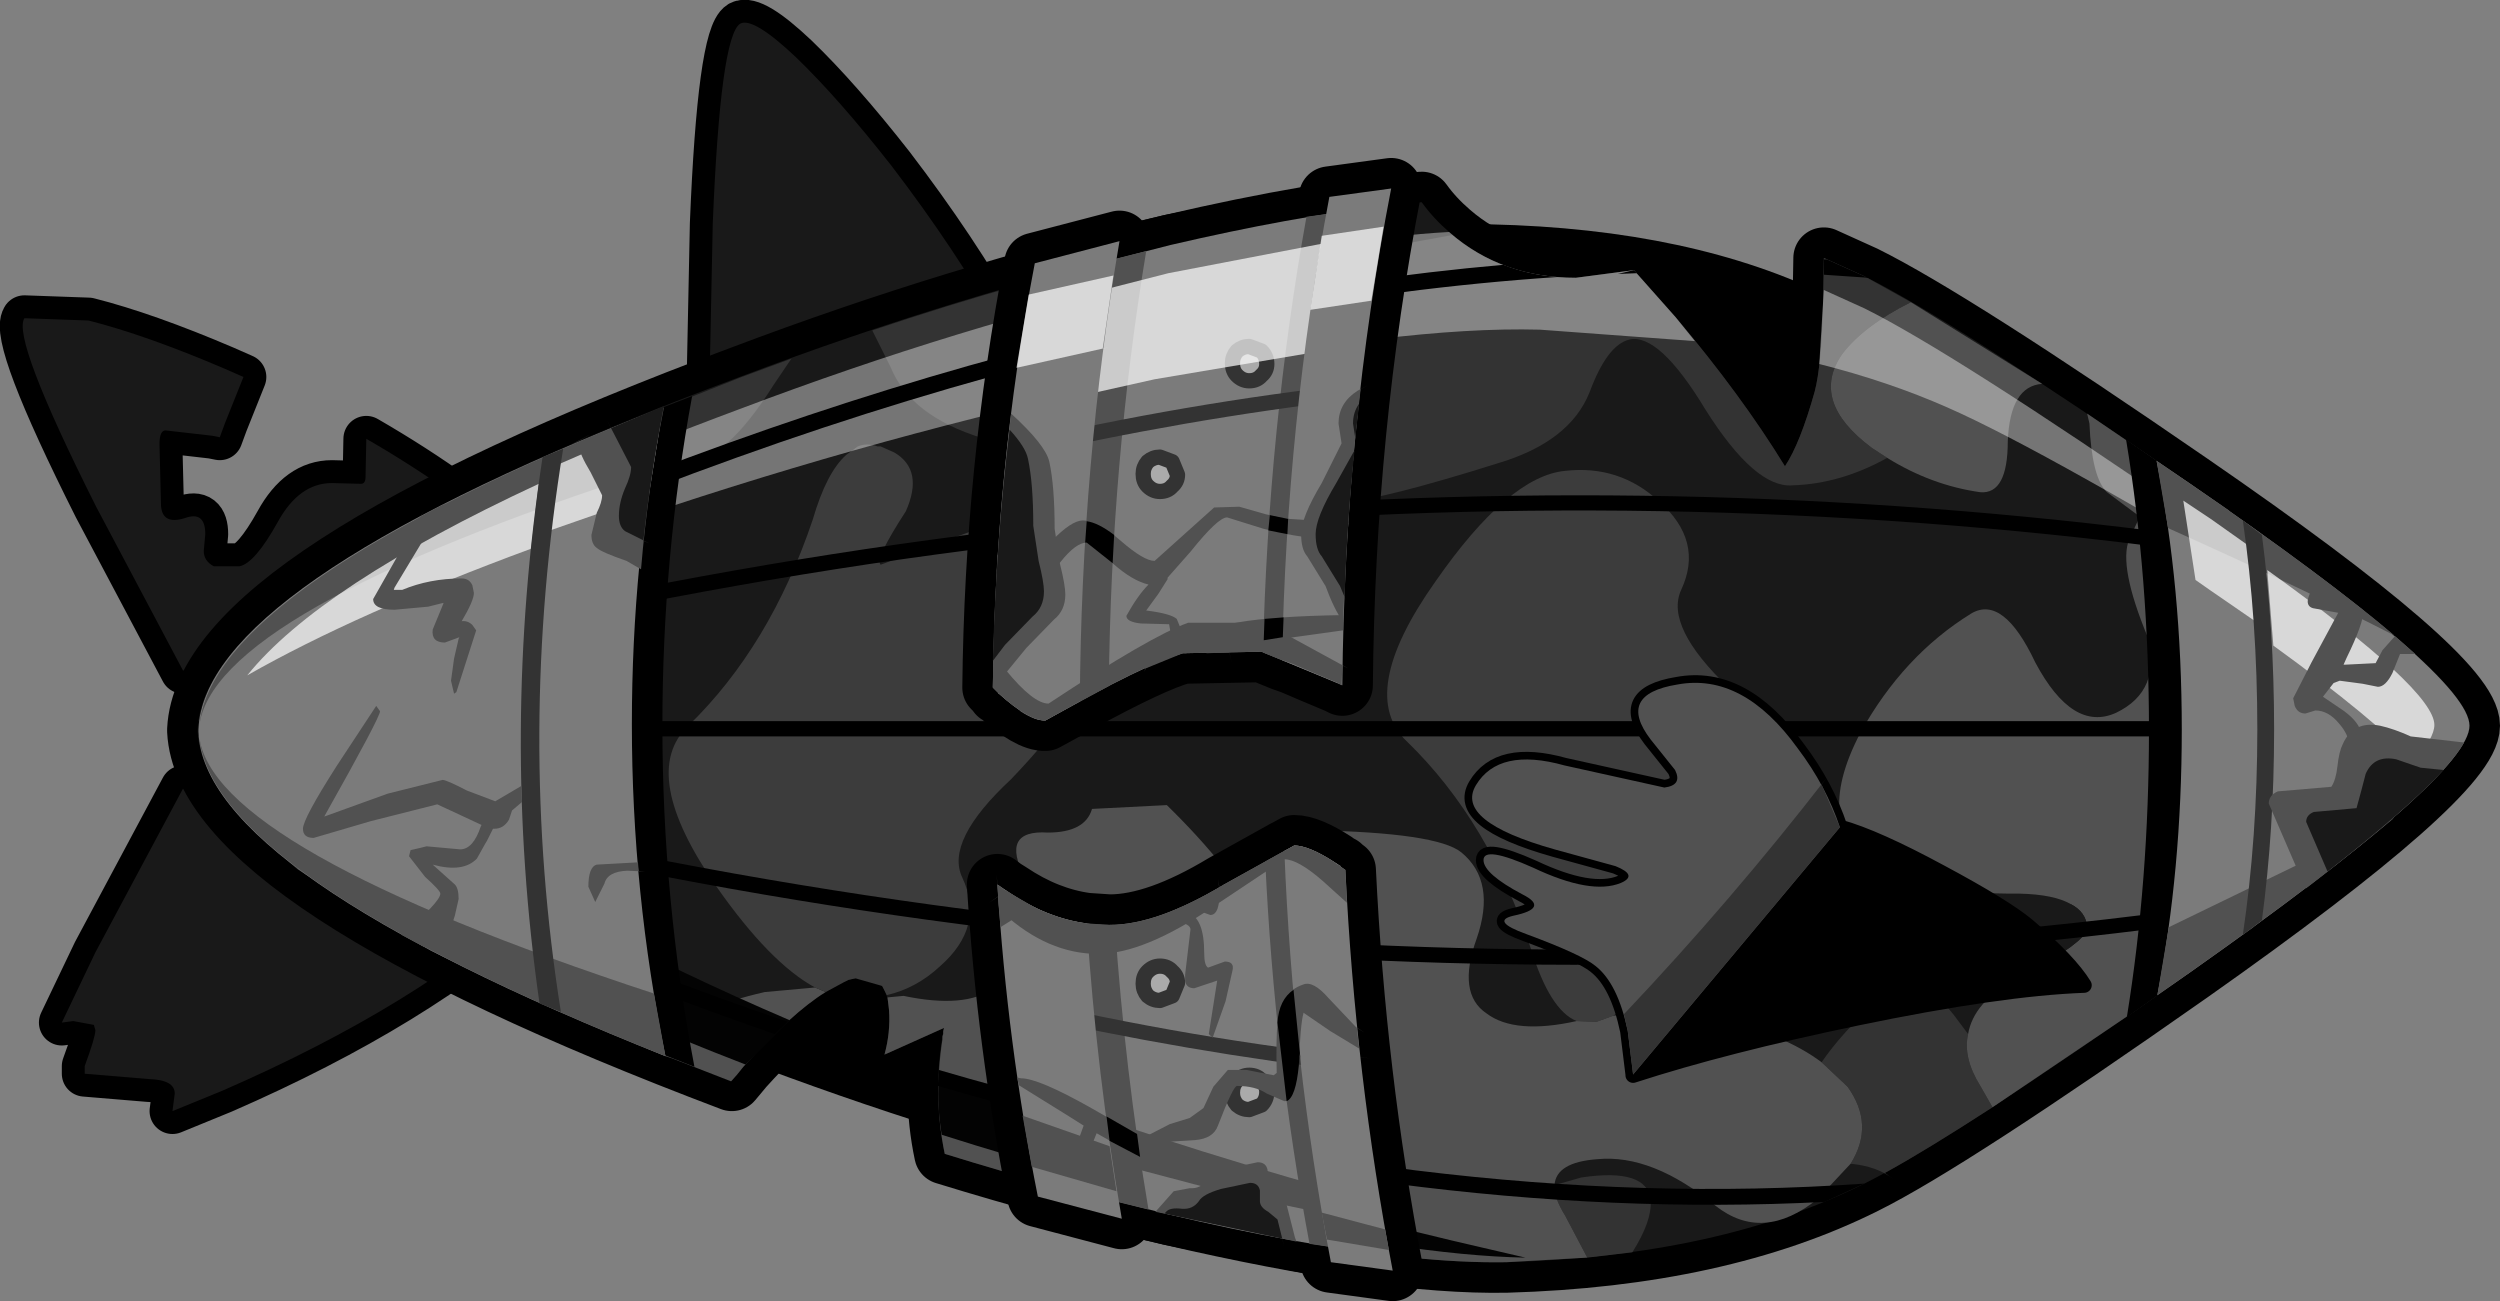 <?xml version="1.0" encoding="UTF-8" standalone="no"?>
<svg xmlns:xlink="http://www.w3.org/1999/xlink" height="85.25px" width="163.8px" xmlns="http://www.w3.org/2000/svg">
  <rect width="100%" height="100%" fill="#808080" stroke="none"/>
  <g transform="matrix(1.0, 0.0, 0.0, 1.0, 71.75, 47.75)">
    <path d="M-66.95 19.15 L-67.7 19.25 -65.5 14.65 -59.75 3.9 -36.75 11.2 Q-44.3 18.1 -57.15 23.7 L-60.45 25.05 -60.3 23.9 Q-60.3 23.0 -62.0 22.95 L-66.2 22.6 -66.2 22.1 Q-65.5 20.2 -65.5 19.75 L-65.6 19.4 -66.95 19.15" fill="#191919" fill-rule="evenodd" stroke="none"/>
    <path d="M-66.95 19.15 L-65.6 19.4 -65.5 19.75 Q-65.5 20.2 -66.2 22.1 L-66.2 22.6 -62.0 22.95 Q-60.3 23.0 -60.3 23.9 L-60.45 25.05 -57.15 23.7 Q-44.3 18.1 -36.75 11.2 L-59.75 3.9 -65.5 14.65 -67.7 19.25 -66.95 19.15 Z" fill="none" stroke="#000000" stroke-linecap="round" stroke-linejoin="round" stroke-width="3.0"/>
    <path d="M-70.15 -26.9 L-65.95 -26.75 Q-62.2 -25.8 -57.05 -23.6 L-55.8 -23.05 -57.0 -20.05 -57.35 -19.1 -57.85 -19.2 -60.9 -19.55 Q-61.3 -19.55 -61.3 -18.65 L-61.2 -14.6 Q-61.1 -13.35 -59.65 -13.8 -58.3 -14.3 -58.3 -12.75 L-58.4 -11.65 Q-58.4 -11.0 -57.75 -10.65 L-56.05 -10.65 Q-55.05 -10.85 -53.55 -13.55 -52.15 -16.1 -50.0 -16.1 L-48.1 -16.05 Q-47.8 -16.05 -47.8 -16.5 L-47.75 -19.0 Q-41.35 -15.3 -36.8 -11.1 L-59.75 -3.8 -65.45 -14.55 Q-71.0 -25.6 -70.15 -26.9" fill="#191919" fill-rule="evenodd" stroke="none"/>
    <path d="M-70.15 -26.9 Q-71.0 -25.6 -65.45 -14.55 L-59.75 -3.8 -36.8 -11.1 Q-41.35 -15.3 -47.75 -19.0 L-47.8 -16.5 Q-47.8 -16.05 -48.1 -16.05 L-50.0 -16.1 Q-52.15 -16.1 -53.55 -13.55 -55.05 -10.85 -56.05 -10.65 L-57.75 -10.65 Q-58.4 -11.0 -58.4 -11.65 L-58.3 -12.75 Q-58.3 -14.3 -59.65 -13.8 -61.1 -13.35 -61.2 -14.6 L-61.3 -18.65 Q-61.3 -19.55 -60.9 -19.55 L-57.85 -19.2 -57.35 -19.1 -57.0 -20.05 -55.8 -23.05 -57.05 -23.6 Q-62.2 -25.8 -65.95 -26.75 L-70.15 -26.9 Z" fill="none" stroke="#000000" stroke-linecap="round" stroke-linejoin="round" stroke-width="3.0"/>
    <path d="M-23.25 -46.2 Q-22.4 -46.65 -19.6 -44.0 -16.8 -41.3 -13.35 -36.9 -4.9 -25.85 -1.7 -16.15 L-25.3 -20.9 -25.05 -33.1 Q-24.55 -45.4 -23.25 -46.2" fill="#3494d4" fill-rule="evenodd" stroke="none"/>
    <path d="M-23.25 -46.2 Q-24.55 -45.4 -25.05 -33.1 L-25.3 -20.9 -1.7 -16.15 Q-4.9 -25.85 -13.35 -36.9 -16.8 -41.3 -19.6 -44.0 -22.4 -46.65 -23.25 -46.2 Z" fill="none" stroke="#000000" stroke-linecap="round" stroke-linejoin="round" stroke-width="3.0"/>
    <path d="M-23.25 -46.2 Q-22.4 -46.65 -19.6 -44.0 -16.8 -41.3 -13.35 -36.9 -4.9 -25.85 -1.7 -16.15 L-25.3 -20.9 -25.05 -33.1 Q-24.55 -45.4 -23.25 -46.2" fill="#191919" fill-rule="evenodd" stroke="none"/>
    <path d="M-70.15 -26.9 L-65.95 -26.75 Q-62.2 -25.8 -57.05 -23.6 L-55.8 -23.05 -57.0 -20.05 -57.35 -19.1 -57.85 -19.2 -60.9 -19.55 Q-61.3 -19.55 -61.3 -18.65 L-61.2 -14.6 Q-61.1 -13.35 -59.65 -13.8 -58.3 -14.3 -58.3 -12.75 L-58.4 -11.65 Q-58.4 -11.0 -57.75 -10.65 L-56.05 -10.65 Q-55.05 -10.85 -53.55 -13.55 -52.15 -16.1 -50.0 -16.1 L-48.1 -16.05 Q-47.8 -16.05 -47.8 -16.5 L-47.75 -19.0 Q-41.35 -15.3 -36.8 -11.1 L-59.75 -3.8 -65.45 -14.55 Q-71.0 -25.6 -70.15 -26.9" fill="#191919" fill-rule="evenodd" stroke="none"/>
    <path d="M-66.95 19.15 L-67.7 19.25 -65.5 14.65 -59.75 3.9 -36.75 11.2 Q-44.3 18.1 -57.15 23.7 L-60.45 25.05 -60.3 23.9 Q-60.3 23.0 -62.0 22.95 L-66.2 22.6 -66.2 22.1 Q-65.5 20.2 -65.5 19.75 L-65.6 19.4 -66.95 19.15" fill="#191919" fill-rule="evenodd" stroke="none"/>
    <path d="M25.9 -33.05 Q39.2 -32.75 48.25 -28.25 53.75 -25.55 68.6 -15.3 86.05 -3.3 86.05 -0.2 86.05 2.9 68.6 15.2 53.55 25.75 48.25 28.4 39.2 32.9 25.9 33.3 18.3 33.45 4.95 30.35 -8.3 27.25 -21.8 22.2 -55.3 9.6 -55.75 0.15 L-55.75 0.05 Q-55.3 -9.55 -21.8 -22.0 -8.3 -27.1 4.95 -30.2 18.3 -33.3 25.9 -33.05" fill="#000000" fill-rule="evenodd" stroke="none"/>
    <path d="M21.4 -34.5 Q22.15 -33.45 23.25 -32.5 26.65 -29.55 31.5 -29.55 L35.3 -30.05 38.05 -26.95 Q42.35 -21.85 45.2 -17.2 46.2 -18.7 47.15 -22.1 47.6 -23.8 47.7 -28.0 L47.75 -30.85 50.4 -29.65 Q56.15 -26.8 71.75 -16.05 90.05 -3.45 90.05 -0.2 90.05 3.05 71.75 15.95 55.95 27.05 50.4 29.8 40.9 34.55 26.95 34.95 18.95 35.1 4.95 31.85 -2.4 30.15 -9.85 27.85 -10.7 23.85 -9.9 19.6 L-13.8 21.35 Q-13.4 19.9 -13.5 18.45 -13.65 15.7 -16.15 16.45 -18.6 17.25 -23.05 22.15 L-23.8 23.05 Q-58.3 10.0 -58.8 0.15 L-58.8 0.05 Q-58.3 -10.0 -23.15 -23.1 -9.0 -28.45 4.95 -31.7 14.6 -33.95 21.4 -34.5" fill="#191919" fill-rule="evenodd" stroke="none"/>
    <path d="M21.4 -34.5 Q22.15 -33.45 23.25 -32.5 26.65 -29.55 31.5 -29.55 L35.3 -30.05 38.05 -26.95 Q42.35 -21.85 45.2 -17.2 46.2 -18.7 47.15 -22.1 47.6 -23.8 47.7 -28.0 L47.75 -30.85 50.4 -29.65 Q56.15 -26.8 71.75 -16.05 90.05 -3.45 90.05 -0.2 90.05 3.05 71.75 15.95 55.95 27.05 50.4 29.8 40.9 34.55 26.95 34.95 18.95 35.1 4.95 31.85 -2.4 30.15 -9.85 27.85 -10.7 23.85 -9.9 19.6 L-13.8 21.35 Q-13.4 19.9 -13.5 18.45 -13.65 15.7 -16.15 16.45 -18.6 17.25 -23.05 22.15 L-23.8 23.05 Q-58.3 10.0 -58.8 0.15 L-58.8 0.05 Q-58.3 -10.0 -23.15 -23.1 -9.0 -28.45 4.95 -31.7 14.6 -33.95 21.4 -34.5 Z" fill="none" stroke="#000000" stroke-linecap="round" stroke-linejoin="round" stroke-width="4.0"/>
    <path d="M21.4 -34.5 Q22.15 -33.45 23.25 -32.5 26.65 -29.55 31.5 -29.55 L35.3 -30.05 38.05 -26.95 Q42.35 -21.85 45.2 -17.2 46.2 -18.7 47.15 -22.1 47.6 -23.8 47.7 -28.0 L47.75 -30.85 50.4 -29.65 Q56.15 -26.8 71.75 -16.05 90.05 -3.45 90.05 -0.2 90.05 3.05 71.75 15.95 55.95 27.05 50.4 29.8 40.9 34.55 26.95 34.95 18.95 35.1 4.95 31.85 -2.4 30.15 -9.85 27.85 -10.7 23.85 -9.9 19.6 L-13.8 21.35 Q-13.4 19.9 -13.5 18.45 -13.65 15.7 -16.15 16.45 -18.6 17.25 -23.05 22.15 L-23.8 23.05 Q-58.3 10.0 -58.8 0.15 L-58.8 0.05 Q-58.3 -10.0 -23.15 -23.1 -9.0 -28.45 4.95 -31.7 14.6 -33.95 21.4 -34.5" fill="#191919" fill-rule="evenodd" stroke="none"/>
    <path d="M51.9 -17.75 Q48.85 -16.05 45.7 -15.95 43.25 -15.75 40.0 -20.9 36.95 -25.95 35.0 -25.5 33.55 -25.15 32.4 -22.05 31.1 -18.8 26.4 -17.4 19.1 -15.1 16.2 -14.8 11.85 -14.45 9.55 -17.05 6.8 -19.95 8.4 -26.15 L8.6 -26.95 13.0 -30.45 23.4 -32.35 Q26.75 -29.55 31.5 -29.55 L35.3 -30.05 38.05 -26.95 Q42.35 -21.85 45.2 -17.2 46.2 -18.7 47.15 -22.1 47.6 -23.8 47.7 -28.0 L47.75 -30.85 50.4 -29.65 53.45 -27.95 Q50.35 -26.4 48.95 -24.55 46.8 -21.45 50.9 -18.4 L51.9 -17.75 M47.6 21.85 Q48.9 19.95 51.15 17.9 53.85 15.3 56.6 19.2 L57.2 20.0 Q56.85 21.55 58.0 23.4 L58.8 24.8 Q54.4 27.65 51.75 29.1 L52.3 29.5 Q51.2 28.65 49.5 28.5 51.1 25.95 49.3 23.45 L47.6 21.85 M72.45 9.65 L74.95 10.1 75.9 10.45 75.9 11.4 75.9 13.0 71.75 15.95 Q69.9 17.25 68.2 18.45 70.25 15.15 71.75 11.5 L72.45 9.65 M30.1 29.9 L31.85 29.4 Q36.2 28.75 36.4 30.9 36.5 32.25 35.2 34.3 L32.25 34.65 30.8 31.9 Q30.05 30.7 30.1 29.9" fill="#333333" fill-rule="evenodd" stroke="none"/>
    <path d="M31.55 19.15 Q29.8 18.45 28.55 14.4 25.85 6.1 20.45 0.85 17.1 -2.3 22.3 -9.65 27.1 -16.55 30.8 -16.9 34.35 -17.3 36.95 -14.9 39.9 -12.3 38.4 -9.1 37.3 -6.7 41.55 -2.65 46.35 2.35 46.9 5.35 47.45 8.5 43.95 8.5 40.8 8.3 42.45 11.4 44.3 15.3 39.15 13.65 L33.05 11.4 Q32.65 11.8 34.7 14.95 35.9 17.65 33.95 18.8 L32.85 19.2 31.55 19.15" fill="#3c3c3c" fill-rule="evenodd" stroke="none"/>
    <path d="M51.9 -17.75 L50.9 -18.4 Q46.8 -21.45 48.95 -24.55 50.35 -26.4 53.45 -27.95 L62.05 -22.6 Q59.95 -22.45 59.8 -18.85 59.8 -15.35 58.0 -15.5 54.8 -15.95 51.9 -17.75 M33.95 18.8 Q37.8 18.3 40.65 18.95 45.15 20.0 47.6 21.85 L49.3 23.45 Q51.1 25.95 49.5 28.5 L47.35 30.8 Q43.75 33.7 40.65 31.25 36.5 27.85 32.9 28.2 30.2 28.4 30.1 29.9 30.05 30.7 30.8 31.9 L32.25 34.65 26.95 34.95 Q21.2 35.05 12.4 33.45 6.0 27.2 6.0 21.55 6.0 14.75 14.25 6.65 22.4 6.8 24.0 8.1 26.3 10.0 25.0 13.75 23.7 17.35 25.65 18.65 27.5 20.05 31.55 19.15 L32.85 19.2 33.95 18.8 M57.2 20.0 Q57.55 17.95 60.2 16.45 L62.1 15.45 Q65.15 13.7 65.0 12.95 64.9 12.0 63.95 11.5 62.85 10.85 60.55 10.8 54.55 10.85 51.35 9.15 46.85 6.55 50.15 0.25 52.95 -4.8 57.4 -7.55 59.5 -8.8 61.6 -4.35 64.05 0.25 66.9 -1.05 69.9 -2.5 68.95 -6.05 67.05 -10.65 67.75 -12.4 L68.45 -13.9 66.3 -15.5 Q65.3 -16.45 65.15 -20.0 L65.0 -20.65 71.75 -16.05 74.3 -14.3 Q76.8 -2.65 72.45 9.65 L71.75 11.5 Q70.25 15.15 68.2 18.45 L58.8 24.8 58.0 23.4 Q56.85 21.55 57.2 20.0" fill="#515151" fill-rule="evenodd" stroke="none"/>
    <path d="M62.1 15.45 Q62.2 13.85 63.6 11.9 L63.95 11.5 Q64.9 12.0 65.0 12.95 65.15 13.7 62.1 15.45" fill="#191919" fill-rule="evenodd" stroke="none"/>
    <path d="M4.95 -31.6 L6.15 -31.95 10.4 -28.6 10.6 -27.8 Q12.15 -21.6 9.45 -18.65 7.15 -16.1 2.8 -16.45 -0.1 -16.8 -7.4 -19.05 -12.1 -20.5 -13.4 -23.7 L-14.6 -26.1 Q-4.8 -29.4 4.95 -31.6 M-44.95 9.8 L-44.6 10.25 Q-43.25 12.15 -43.1 13.8 -46.15 12.0 -46.0 11.25 -45.9 10.35 -44.95 9.8 M-21.05 -22.55 Q-24.3 -17.4 -26.7 -17.6 -29.8 -17.7 -32.65 -19.3 L-23.15 -23.05 -19.9 -24.25 -21.05 -22.55 M-28.15 21.45 L-37.5 17.45 Q-34.8 13.65 -32.15 16.25 -29.9 18.25 -28.6 20.15 L-29.45 20.9 -28.15 21.45" fill="#333333" fill-rule="evenodd" stroke="none"/>
    <path d="M-53.5 8.0 Q-55.85 1.2 -56.2 -5.35 -53.65 -8.25 -48.75 -11.25 L-49.95 -7.7 Q-50.9 -4.15 -47.9 -2.7 -45.05 -1.45 -42.6 -5.95 -40.55 -10.5 -38.45 -9.25 -34.0 -6.45 -31.15 -1.45 -27.9 4.85 -32.35 7.5 -35.55 9.2 -41.55 9.15 -43.85 9.2 -44.95 9.8 -45.9 10.35 -46.0 11.25 -46.15 12.0 -43.1 13.8 L-41.2 14.8 Q-39.6 15.75 -38.75 16.85 L-43.5 14.55 -48.0 11.95 -52.25 9.2 -53.35 8.25 -53.5 8.0 M-18.35 16.95 L-17.65 17.25 Q-19.85 18.6 -23.05 22.15 L-23.45 22.65 -23.85 23.1 -27.7 21.6 -28.15 21.45 -29.45 20.9 -28.6 20.15 Q-26.2 18.3 -21.65 17.25 L-18.35 16.95 M-4.6 9.75 Q-6.25 6.6 -3.1 6.8 -0.65 6.8 -0.2 5.25 L4.7 5.0 Q13.0 13.1 13.0 19.9 13.0 25.65 6.15 32.15 L4.95 31.9 Q-2.45 30.15 -9.85 27.85 -10.6 24.25 -10.0 20.35 L-10.0 20.15 -9.95 20.0 -9.95 19.8 -9.9 19.6 -13.8 21.35 Q-13.4 19.9 -13.5 18.45 L-13.6 17.6 -12.55 17.5 Q-8.5 18.35 -6.65 17.0 -4.8 15.75 -5.9 12.55 -3.25 12.7 -4.6 9.75" fill="#515151" fill-rule="evenodd" stroke="none"/>
    <path d="M-18.35 16.95 Q-21.3 15.35 -24.8 10.35 -29.95 2.95 -26.65 -0.2 -21.3 -5.4 -18.5 -13.7 -17.6 -16.8 -16.3 -17.95 L-15.55 -18.5 Q-14.95 -18.75 -14.25 -18.5 L-14.05 -18.5 -13.15 -18.1 Q-11.2 -16.95 -12.4 -14.25 -14.45 -11.1 -14.05 -10.75 L-7.95 -13.0 -5.9 -13.5 Q-3.25 -13.7 -4.6 -10.75 -6.25 -7.6 -3.1 -7.8 -0.65 -7.8 -0.2 -6.2 -0.05 -5.5 -0.2 -4.65 -0.7 -1.7 -5.5 3.3 -9.85 7.35 -8.7 9.75 -7.2 12.95 -10.15 15.55 -11.7 17.0 -13.65 17.45 L-13.95 16.85 -15.7 16.35 -16.15 16.45 -16.45 16.6 -17.65 17.25 -18.35 16.95" fill="#3c3c3c" fill-rule="evenodd" stroke="none"/>
    <path d="M-52.25 9.2 L-53.65 8.05 -53.5 8.0 -53.35 8.25 -52.25 9.2" fill="#191919" fill-rule="evenodd" stroke="none"/>
    <path d="M-41.25 -14.25 Q-49.25 -8.5 -49.5 -3.35 L-49.5 -3.2 Q-49.0 6.65 -20.0 19.1 L-22.9 22.0 Q-55.4 9.4 -55.9 -0.15 L-55.9 -0.25 Q-55.6 -6.65 -41.25 -14.25 M-7.65 24.0 Q9.0 30.25 25.4 34.0 L28.2 34.65 Q20.4 34.5 7.8 31.5 -1.1 29.45 -10.05 26.6 -10.35 24.8 -10.25 23.0 L-7.65 24.0" fill="#030303" fill-rule="evenodd" stroke="none"/>
    <path d="M23.2 -32.55 L23.25 -32.5 Q26.65 -29.55 31.5 -29.55 L35.3 -30.05 38.05 -26.95 39.3 -25.4 29.15 -26.15 Q20.05 -26.4 4.1 -23.1 -11.75 -19.85 -27.85 -14.55 -46.35 -8.45 -56.35 -3.1 -49.5 -11.2 -23.15 -21.0 -9.0 -26.35 4.95 -29.6 15.9 -32.15 23.2 -32.55 M47.7 -28.0 L47.75 -28.75 50.4 -27.55 Q56.15 -24.7 71.75 -13.95 78.85 -9.05 83.2 -5.55 L80.1 -7.45 Q62.35 -18.2 55.85 -21.05 52.0 -22.75 47.45 -23.9 L47.7 -28.0" fill="#ffffff" fill-opacity="0.4" fill-rule="evenodd" stroke="none"/>
    <path d="M-26.4 -21.8 Q-28.35 -11.25 -28.35 -0.2 -28.35 11.15 -26.25 22.15 -58.35 9.7 -58.75 0.2 L-58.75 0.05 Q-58.35 -9.55 -26.4 -21.8" fill="#000000" fill-rule="evenodd" stroke="none"/>
    <path d="M71.75 -16.05 Q90.05 -3.45 90.05 -0.2 90.05 3.05 71.75 15.95 L67.6 18.9 Q69.05 9.95 69.05 0.1 69.05 -9.9 67.55 -18.95 L71.75 -16.05" fill="#000000" fill-rule="evenodd" stroke="none"/>
    <path d="M26.75 -30.4 Q28.4 -29.75 30.3 -29.6 -10.45 -26.9 -58.35 -2.6 L-58.0 -2.8 -56.9 -4.55 Q-11.95 -27.0 26.75 -30.4 M35.5 -29.85 L34.25 -29.8 35.3 -30.05 35.5 -29.85 M79.55 -10.5 Q11.9 -21.35 -58.6 -1.25 L-58.15 -2.45 Q11.15 -22.0 77.7 -11.8 L79.55 -10.5 M47.75 -30.75 L47.95 -30.75 50.4 -29.65 50.55 -29.6 51.4 -29.5 47.75 -29.75 47.75 -30.75 M90.05 -0.2 L89.9 0.5 -58.75 0.5 -58.8 0.15 -58.8 0.05 -58.75 -0.5 90.05 -0.5 90.05 -0.2 M77.2 12.0 Q10.9 22.15 -58.2 2.55 L-58.6 1.35 Q11.55 21.45 78.9 10.75 L77.2 12.0 M47.8 31.0 Q20.45 32.4 -10.3 23.4 L-10.25 22.35 Q22.0 31.8 50.4 29.8 L47.8 31.0 M-13.7 21.3 L-13.8 21.35 -13.75 21.3 -13.7 21.3 M-20.15 19.2 L-21.0 20.0 Q-38.35 14.0 -56.8 4.85 L-57.9 3.15 Q-38.45 12.95 -20.15 19.2" fill="#000000" fill-rule="evenodd" stroke="none"/>
    <path d="M-28.35 -21.05 Q-30.35 -10.95 -30.35 -0.3 -30.35 10.75 -28.15 21.45 -58.4 9.4 -58.75 0.2 L-58.75 0.05 Q-58.4 -9.25 -28.35 -21.05" fill="#7b7b7b" fill-rule="evenodd" stroke="none"/>
    <path d="M-28.9 17.35 L-28.15 21.45 Q-57.95 9.55 -58.7 0.45 -57.95 7.8 -28.9 17.35 M-28.35 -21.05 L-29.0 -16.95 Q-57.95 -7.6 -58.7 -0.1 -57.95 -9.35 -28.35 -21.05" fill="#515151" fill-rule="evenodd" stroke="none"/>
    <path d="M-28.45 -20.2 L-29.25 -15.25 -35.7 -13.0 -35.1 -17.35 -28.45 -20.25 -28.45 -20.2 M-36.95 -11.8 Q-48.45 -7.55 -55.55 -3.5 -50.85 -9.35 -36.45 -16.05 L-36.95 -11.8" fill="#ffffff" fill-opacity="0.702" fill-rule="evenodd" stroke="none"/>
    <path d="M-36.2 -17.8 L-34.85 -18.35 Q-37.9 0.35 -35.0 18.55 L-36.4 18.0 Q-38.95 0.25 -36.2 -17.8" fill="#333333" fill-rule="evenodd" stroke="none"/>
    <path d="M71.75 -16.05 Q90.05 -3.45 90.05 -0.2 90.05 3.05 71.75 15.95 L69.6 17.45 Q71.2 9.25 71.2 0.05 71.2 -9.25 69.55 -17.55 L71.75 -16.05" fill="#7b7b7b" fill-rule="evenodd" stroke="none"/>
    <path d="M69.55 -17.55 L71.75 -16.05 Q80.55 -10.0 85.15 -6.1 79.55 -9.0 70.3 -13.15 L69.55 -17.55 M70.35 13.0 L85.1 5.85 Q80.5 9.75 71.75 15.95 L69.6 17.45 70.35 13.0" fill="#515151" fill-rule="evenodd" stroke="none"/>
    <path d="M71.3 -14.95 L73.1 -13.75 75.5 -12.05 76.15 -6.95 73.1 -9.05 72.1 -9.75 71.3 -14.95" fill="#ffffff" fill-opacity="0.702" fill-rule="evenodd" stroke="none"/>
    <path d="M75.2 -13.65 L76.45 -12.7 Q77.25 -6.6 77.25 0.05 77.25 6.6 76.45 12.55 L75.2 13.5 Q76.15 7.1 76.15 0.05 76.15 -7.1 75.2 -13.65" fill="#333333" fill-rule="evenodd" stroke="none"/>
    <path d="M-32.95 -19.35 L-34.6 -18.45 -33.9 -18.85 -32.95 -19.35" fill="#515151" fill-rule="evenodd" stroke="none"/>
    <path d="M76.8 -10.4 Q87.75 -2.55 87.75 -0.25 87.75 0.6 86.4 2.15 83.95 -0.55 77.2 -5.45 L76.8 -10.4" fill="#ffffff" fill-opacity="0.702" fill-rule="evenodd" stroke="none"/>
    <path d="M-33.8 -18.5 L-33.75 -18.8 -28.25 -21.05 Q-29.3 -15.85 -29.75 -10.45 L-30.7 -11.0 Q-32.3 -11.55 -32.65 -11.85 -33.0 -12.1 -33.0 -12.7 L-32.65 -14.15 Q-32.3 -14.85 -32.3 -15.3 L-33.05 -16.8 Q-33.8 -18.05 -33.8 -18.5" fill="#515151" fill-rule="evenodd" stroke="none"/>
    <path d="M-32.0 -20.25 L-31.7 -19.7 -28.25 -21.15 Q-29.1 -16.8 -29.6 -12.3 L-29.2 -12.15 -30.8 -12.95 Q-31.2 -13.25 -31.2 -13.95 -31.2 -14.8 -30.8 -15.75 -30.4 -16.6 -30.4 -17.15 L-31.3 -18.9 -32.0 -20.25" fill="#191919" fill-rule="evenodd" stroke="none"/>
    <path d="M16.1 9.0 L16.1 9.05 16.4 9.25 Q17.05 22.7 19.5 35.5 L15.45 34.95 15.25 33.95 4.95 31.85 1.6 31.05 1.75 32.1 -3.75 30.65 Q-5.75 20.65 -6.4 10.2 L-6.0 10.5 -5.6 10.75 Q-3.15 12.4 -0.55 12.75 L0.95 12.85 Q4.05 12.85 8.45 10.2 L12.4 8.0 Q12.7 7.85 13.05 7.65 14.0 7.65 15.7 8.75 L15.8 8.85 16.1 9.0 M15.15 -33.7 L15.35 -34.85 19.4 -35.4 Q16.35 -19.7 16.2 -2.85 L15.9 -3.0 Q14.1 -3.75 12.95 -4.25 L12.25 -4.5 10.9 -5.05 5.75 -4.95 Q3.75 -4.4 -1.0 -1.8 -2.05 -1.2 -3.25 -0.55 -4.3 -0.5 -6.3 -2.3 L-6.35 -2.3 -6.35 -2.35 -6.7 -2.7 Q-6.55 -17.0 -3.95 -30.5 L1.6 -31.95 1.45 -30.85 4.95 -31.7 15.15 -33.7" fill="#7b7b7b" fill-rule="evenodd" stroke="none"/>
    <path d="M15.15 -33.7 L4.95 -31.7 1.45 -30.85 1.6 -31.95 -3.95 -30.5 Q-6.55 -17.0 -6.7 -2.7 L-6.35 -2.35 -6.35 -2.3 -6.3 -2.3 Q-4.3 -0.5 -3.25 -0.55 -2.05 -1.2 -1.0 -1.8 3.75 -4.4 5.75 -4.95 L10.9 -5.05 12.25 -4.5 12.95 -4.25 Q14.1 -3.75 15.9 -3.0 L16.2 -2.85 Q16.35 -19.7 19.4 -35.4 L15.35 -34.85 15.15 -33.7 M16.1 9.0 L15.8 8.85 15.7 8.75 Q14.0 7.65 13.05 7.65 12.7 7.85 12.4 8.0 L8.45 10.2 Q4.05 12.85 0.95 12.85 L-0.55 12.75 Q-3.15 12.4 -5.6 10.75 L-6.0 10.5 -6.4 10.2 Q-5.75 20.65 -3.75 30.65 L1.75 32.1 1.6 31.05 4.95 31.85 15.25 33.95 15.45 34.95 19.5 35.5 Q17.05 22.7 16.4 9.25 L16.1 9.05 16.1 9.0" fill="none" stroke="#000000" stroke-linecap="round" stroke-linejoin="round" stroke-width="4.0"/>
    <path d="M18.95 -34.25 Q16.1 -19.2 15.9 -3.0 L10.9 -5.05 5.75 -4.95 Q3.3 -4.25 -3.25 -0.55 -4.3 -0.5 -6.3 -2.3 L-6.35 -2.3 Q-6.15 -16.35 -3.65 -29.5 L4.95 -31.7 Q12.9 -33.55 18.95 -34.25 M13.05 7.65 Q14.0 7.65 15.7 8.75 L16.1 9.0 Q16.7 22.1 19.15 34.45 13.0 33.75 4.95 31.85 L-3.45 29.75 Q-5.35 20.3 -6.0 10.5 L-5.6 10.75 Q-2.4 12.9 0.95 12.85 4.05 12.85 8.45 10.2 L13.05 7.65" fill="#7b7b7b" fill-rule="evenodd" stroke="none"/>
    <path d="M18.5 31.0 L18.75 32.4 Q13.85 31.6 7.85 30.2 L-4.85 26.85 -3.95 27.1 -4.5 23.8 Q7.0 27.95 18.5 31.0" fill="#515151" fill-rule="evenodd" stroke="none"/>
    <path d="M0.9 -2.8 L-3.25 -0.55 Q-3.9 -0.5 -4.9 -1.15 -4.85 -16.0 -2.2 -29.9 L3.35 -31.3 Q1.05 -17.45 0.9 -2.8 M-2.0 30.15 Q-3.8 20.95 -4.45 11.45 -1.8 12.9 0.95 12.85 L1.3 12.85 Q1.95 22.35 3.5 31.5 L-2.0 30.15" fill="#515151" fill-rule="evenodd" stroke="none"/>
    <path d="M13.05 7.65 Q13.8 7.65 15.1 8.4 15.7 21.7 18.1 34.35 L14.05 33.75 Q11.75 21.5 11.15 8.7 L13.05 7.65 M13.85 -33.55 L17.9 -34.1 Q15.15 -19.2 14.95 -3.4 L11.0 -5.0 Q11.35 -19.65 13.85 -33.55" fill="#515151" fill-rule="evenodd" stroke="none"/>
    <path d="M9.0 -23.95 Q9.0 -24.4 9.3 -24.75 9.65 -25.05 10.1 -25.05 L10.9 -24.75 Q11.25 -24.4 11.25 -23.9 11.25 -23.45 10.9 -23.15 10.6 -22.8 10.1 -22.8 9.65 -22.8 9.3 -23.15 9.0 -23.45 9.0 -23.95" fill="#aaaaaa" fill-rule="evenodd" stroke="none"/>
    <path d="M9.0 -23.95 Q9.0 -24.4 9.3 -24.75 9.65 -25.05 10.1 -25.05 L10.9 -24.75 Q11.25 -24.4 11.25 -23.9 11.25 -23.45 10.9 -23.15 10.6 -22.8 10.1 -22.8 9.65 -22.8 9.3 -23.15 9.0 -23.45 9.0 -23.95 Z" fill="none" stroke="#333333" stroke-linecap="round" stroke-linejoin="round" stroke-width="1.0"/>
    <path d="M17.5 -25.2 L3.9 -22.9 -5.05 -20.9 -4.0 -27.6 4.8 -29.85 18.6 -32.5 17.5 -25.2" fill="#ffffff" fill-opacity="0.702" fill-rule="evenodd" stroke="none"/>
    <path d="M17.05 -21.6 Q5.85 -20.3 -5.4 -17.7 L-5.3 -18.75 Q5.95 -21.35 17.15 -22.6 L17.05 -21.6 M-5.35 17.6 Q6.4 20.35 18.1 21.6 L17.1 21.5 17.25 22.5 Q6.05 21.2 -5.2 18.65 L-5.35 17.6" fill="#333333" fill-rule="evenodd" stroke="none"/>
    <path d="M3.15 -16.7 Q3.15 -17.15 3.45 -17.5 3.8 -17.8 4.25 -17.8 L5.05 -17.5 5.4 -16.65 Q5.4 -16.2 5.05 -15.9 4.75 -15.55 4.25 -15.55 3.8 -15.55 3.45 -15.9 3.15 -16.2 3.15 -16.7" fill="#aaaaaa" fill-rule="evenodd" stroke="none"/>
    <path d="M3.15 -16.7 Q3.15 -17.15 3.45 -17.5 3.8 -17.8 4.25 -17.8 L5.05 -17.5 5.4 -16.65 Q5.4 -16.2 5.05 -15.9 4.75 -15.55 4.25 -15.55 3.8 -15.55 3.45 -15.9 3.15 -16.2 3.15 -16.7 Z" fill="none" stroke="#333333" stroke-linecap="round" stroke-linejoin="round" stroke-width="1.0"/>
    <path d="M-5.6 10.75 Q-3.15 12.4 -0.55 12.75 0.1 22.6 1.75 32.1 L-3.75 30.65 Q-5.75 20.65 -6.4 10.2 L-5.6 10.75 M-1.0 -1.8 L-3.25 -0.55 Q-4.3 -0.5 -6.3 -2.3 L-6.7 -2.7 Q-6.55 -17.0 -3.95 -30.5 L1.6 -31.95 Q-0.9 -17.35 -1.0 -1.8" fill="#7b7b7b" fill-rule="evenodd" stroke="none"/>
    <path d="M15.7 8.75 L16.4 9.25 Q17.05 22.7 19.5 35.5 L15.45 34.95 Q12.95 21.85 12.4 8.0 12.7 7.85 13.05 7.65 14.0 7.65 15.7 8.75 M15.35 -34.85 L19.4 -35.4 Q16.35 -19.7 16.2 -2.85 L12.25 -4.5 Q12.55 -20.1 15.35 -34.85" fill="#7b7b7b" fill-rule="evenodd" stroke="none"/>
    <path d="M9.0 23.85 Q9.0 24.3 9.3 24.65 9.65 24.95 10.1 24.95 L10.9 24.65 Q11.25 24.3 11.25 23.8 11.25 23.35 10.9 23.05 10.6 22.7 10.1 22.7 9.65 22.7 9.3 23.05 9.0 23.35 9.0 23.85" fill="#aaaaaa" fill-rule="evenodd" stroke="none"/>
    <path d="M9.0 23.85 Q9.0 24.3 9.3 24.65 9.65 24.95 10.1 24.95 L10.9 24.65 Q11.25 24.3 11.25 23.8 11.25 23.35 10.9 23.05 10.6 22.7 10.1 22.7 9.65 22.7 9.3 23.05 9.0 23.35 9.0 23.85 Z" fill="none" stroke="#333333" stroke-linecap="round" stroke-linejoin="round" stroke-width="1.0"/>
    <path d="M3.15 16.7 Q3.15 17.15 3.45 17.5 3.8 17.8 4.25 17.8 L5.05 17.5 5.4 16.65 Q5.4 16.2 5.05 15.9 4.75 15.55 4.25 15.55 3.8 15.55 3.45 15.9 3.15 16.2 3.15 16.7" fill="#aaaaaa" fill-rule="evenodd" stroke="none"/>
    <path d="M3.15 16.7 Q3.15 17.15 3.45 17.5 3.8 17.8 4.25 17.8 L5.05 17.5 5.4 16.65 Q5.4 16.2 5.05 15.9 4.75 15.55 4.25 15.55 3.8 15.55 3.45 15.9 3.15 16.2 3.15 16.7 Z" fill="none" stroke="#333333" stroke-linecap="round" stroke-linejoin="round" stroke-width="1.0"/>
    <path d="M0.5 -24.9 L0.9 -25.0 -5.15 -23.65 -4.35 -28.45 1.2 -29.7 0.5 -24.9 M18.9 -32.9 L18.1 -28.05 14.1 -27.45 14.85 -32.3 18.9 -32.9" fill="#ffffff" fill-opacity="0.702" fill-rule="evenodd" stroke="none"/>
    <path d="M15.2 33.5 L14.85 31.7 19.0 32.8 19.25 34.15 14.5 33.35 15.2 33.5 M1.4 30.3 L-4.15 28.7 -4.75 25.35 0.95 27.35 1.4 30.3" fill="#515151" fill-rule="evenodd" stroke="none"/>
    <path d="M10.9 -5.05 L5.75 -4.95 Q3.75 -4.4 -1.0 -1.8 -2.05 -1.2 -3.25 -0.55 -4.3 -0.5 -6.3 -2.3 L-6.35 -2.3 -6.35 -2.35 -6.7 -2.7 -6.65 -4.85 -5.85 -3.85 Q-4.05 -1.65 -3.05 -1.65 3.6 -6.05 6.1 -6.95 L11.1 -6.95 16.6 -3.95 16.2 -4.15 16.15 -2.85 15.9 -3.0 Q14.1 -3.75 12.95 -4.25 L12.25 -4.5 10.9 -5.05 M13.05 7.65 Q14.0 7.65 15.7 8.75 L15.8 8.85 16.1 9.0 16.1 9.05 16.4 9.25 16.5 11.4 14.95 10.0 Q13.3 8.55 12.4 8.55 L7.75 11.65 Q3.2 14.75 0.2 14.75 -3.1 14.75 -6.05 12.05 L-6.3 11.85 -6.45 9.55 -6.4 10.2 -6.0 10.5 -5.6 10.75 Q-3.15 12.4 -0.55 12.75 L0.95 12.85 Q4.05 12.85 8.45 10.2 L12.4 8.0 Q12.7 7.85 13.05 7.65" fill="#515151" fill-rule="evenodd" stroke="none"/>
    <path d="M48.8 6.45 Q51.15 7.1 55.4 9.4 59.6 11.65 61.1 12.9 63.85 15.25 64.8 16.8 59.3 17.0 49.9 18.95 41.25 20.75 35.25 22.7 L36.35 21.35 48.8 6.45" fill="#000000" fill-rule="evenodd" stroke="none"/>
    <path d="M36.35 21.35 L35.25 22.65 34.9 19.8 Q34.25 16.7 32.8 15.55 31.9 14.8 28.25 13.45 25.9 12.6 27.4 12.25 29.8 11.75 28.0 10.85 25.45 9.5 25.45 8.6 25.45 7.65 28.7 9.1 32.5 10.9 34.45 10.1 35.6 9.6 34.1 9.0 L30.1 7.9 Q23.55 6.05 24.95 3.7 26.45 1.2 30.75 2.4 L37.3 3.85 Q38.5 3.7 38.0 2.7 L36.4 0.7 Q34.15 -2.25 38.15 -2.9 42.45 -3.7 46.05 1.3 47.9 3.75 48.8 6.45 L36.35 21.35" fill="#515151" fill-rule="evenodd" stroke="none"/>
    <path d="M48.8 6.45 Q51.15 7.1 55.4 9.4 59.6 11.65 61.1 12.9 63.85 15.25 64.8 16.8 59.3 17.0 49.9 18.95 41.25 20.75 35.25 22.7 L36.35 21.35 35.25 22.65 34.9 19.8 Q34.25 16.7 32.8 15.55 31.9 14.8 28.25 13.45 25.9 12.6 27.4 12.25 29.8 11.75 28.0 10.85 25.45 9.5 25.45 8.6 25.45 7.65 28.7 9.1 32.5 10.9 34.45 10.1 35.6 9.6 34.1 9.0 L30.1 7.9 Q23.55 6.05 24.95 3.7 26.45 1.2 30.75 2.4 L37.3 3.85 Q38.5 3.7 38.0 2.7 L36.4 0.7 Q34.15 -2.25 38.15 -2.9 42.45 -3.7 46.05 1.3 47.9 3.75 48.8 6.45 L36.35 21.35" fill="none" stroke="#000000" stroke-linecap="round" stroke-linejoin="round" stroke-width="1.0"/>
    <path d="M12.75 -13.75 L16.6 -13.5 16.5 -12.4 16.2 -12.4 Q13.7 -12.4 11.05 -13.1 L8.65 -13.85 Q8.05 -13.85 6.25 -11.6 L4.75 -9.9 4.75 -9.8 4.15 -8.85 3.35 -7.75 Q4.95 -7.55 5.35 -7.2 L5.8 -6.1 6.0 -4.95 5.75 -4.95 3.3 -3.95 3.25 -3.75 Q3.3 -4.65 4.25 -4.8 L5.2 -4.85 4.85 -6.85 3.0 -6.9 Q2.05 -7.0 2.05 -7.4 2.8 -8.75 3.5 -9.45 2.45 -9.7 1.2 -10.8 L-0.55 -12.2 Q-1.25 -12.2 -2.25 -10.95 -3.2 -9.7 -3.8 -9.7 L-6.45 -10.3 -6.4 -11.4 -4.15 -11.0 -2.85 -12.3 Q-1.55 -13.65 -0.8 -13.65 0.15 -13.65 1.7 -12.3 3.2 -11.0 3.9 -11.0 L7.8 -14.5 9.45 -14.55 11.2 -14.05 12.75 -13.75 M8.95 -4.35 L8.8 -5.0 7.3 -4.95 7.1 -5.85 Q7.1 -7.3 16.25 -7.45 L16.25 -6.45 8.7 -5.4 8.95 -4.35 M6.25 11.75 L6.05 12.05 Q7.15 12.35 7.15 14.7 7.15 15.5 7.4 15.65 L8.5 15.25 Q9.15 15.25 9.0 15.85 L8.55 17.85 7.7 20.25 7.45 20.0 8.0 16.5 7.25 16.75 6.5 17.0 Q6.0 17.0 5.9 16.55 L5.9 16.1 6.25 13.15 Q6.25 12.85 5.65 12.7 L5.0 12.25 5.25 11.85 Q6.6 11.3 8.15 10.4 L8.05 9.85 8.15 10.5 Q8.2 12.2 7.55 12.2 L6.3 11.75 6.25 11.75 M-6.95 11.4 L-5.8 10.6 -5.6 10.75 -4.05 11.65 -4.85 12.15 -6.2 13.0 -6.35 11.0 -6.95 11.4 M7.75 23.45 L8.7 22.35 9.9 22.35 11.7 22.7 11.9 22.55 Q11.85 20.35 11.95 19.25 12.05 17.3 13.65 16.75 14.3 16.5 15.3 17.65 L17.1 19.55 17.65 19.9 17.15 19.6 17.3 20.9 17.3 20.95 15.4 19.8 13.65 18.6 13.65 18.65 Q13.45 19.35 13.35 22.05 13.15 24.4 12.4 24.4 L11.25 23.9 Q10.5 23.4 9.3 23.4 9.05 23.4 8.05 26.0 7.75 26.85 6.55 26.95 L4.95 27.05 Q4.25 27.3 4.3 27.85 4.35 28.25 3.55 28.25 3.15 28.25 0.1 26.5 L-0.1 27.0 Q-0.7 28.1 -1.5 28.1 L-4.25 28.0 -4.4 27.0 -2.5 27.0 -1.15 27.1 -0.75 26.0 -1.7 25.4 -5.0 23.35 -5.1 22.85 -4.85 22.9 Q-3.7 22.9 -0.25 24.85 L3.15 26.8 4.9 25.9 6.2 25.5 7.1 24.85 7.75 23.45" fill="#515151" fill-rule="evenodd" stroke="none"/>
    <path d="M12.65 -13.75 L12.6 -12.75 11.35 -13.0 11.45 -14.0 12.65 -13.75 M12.35 -7.3 L12.3 -6.0 11.05 -5.8 11.1 -7.2 12.35 -7.3 M1.15 -10.85 L-0.55 -12.2 -0.65 -12.2 -0.55 -13.6 Q0.2 -13.5 1.25 -12.7 L1.15 -10.85 M13.4 21.25 L13.35 22.05 Q13.15 24.15 12.55 24.4 L11.95 19.25 Q12.05 17.75 13.0 17.1 L13.5 22.05 13.4 21.25 M0.75 25.4 L2.75 26.55 2.95 28.05 0.95 27.0 0.75 25.4" fill="#000000" fill-rule="evenodd" stroke="none"/>
    <path d="M81.4 2.45 Q81.5 1.5 81.75 1.0 82.45 -0.55 84.2 -0.2 85.1 0.0 86.2 0.5 L89.7 0.9 Q88.1 3.75 79.35 10.45 L79.0 9.75 76.9 4.9 Q76.9 4.35 77.5 4.1 L81.0 3.8 Q81.3 3.35 81.4 2.45" fill="#515151" fill-rule="evenodd" stroke="none"/>
    <path d="M88.35 2.7 Q86.05 5.2 80.75 9.35 L79.35 6.1 Q79.35 5.65 79.85 5.45 L82.65 5.2 82.95 4.1 83.25 2.95 Q83.8 1.7 85.25 2.0 L86.85 2.55 88.35 2.7" fill="#191919" fill-rule="evenodd" stroke="none"/>
    <path d="M64.8 16.8 Q59.3 17.0 49.9 18.95 41.25 20.75 35.25 22.7 L48.55 6.35 Q50.95 7.0 55.4 9.4 59.6 11.65 61.1 12.9 63.85 15.25 64.8 16.8" fill="#000000" fill-rule="evenodd" stroke="none"/>
    <path d="M46.05 1.3 Q47.9 3.75 48.8 6.45 L35.25 22.65 34.9 19.8 Q34.25 16.7 32.8 15.55 31.9 14.8 28.25 13.45 25.9 12.6 27.4 12.25 29.8 11.75 28.0 10.85 25.45 9.5 25.45 8.6 25.45 7.65 28.7 9.1 32.5 10.9 34.45 10.1 35.6 9.6 34.1 9.0 L30.1 7.9 Q23.55 6.05 24.95 3.7 26.45 1.2 30.75 2.4 L37.3 3.85 Q38.5 3.7 38.0 2.7 L36.4 0.7 Q34.15 -2.25 38.15 -2.9 42.45 -3.7 46.05 1.3" fill="#515151" fill-rule="evenodd" stroke="none"/>
    <path d="M47.9 3.25 L47.6 3.65 48.8 6.45 35.25 22.65 34.9 19.8 34.65 18.7 Q41.7 11.25 47.9 3.25" fill="#333333" fill-rule="evenodd" stroke="none"/>
    <path d="M79.3 -1.0 Q78.8 -1.0 78.6 -1.5 L78.5 -2.0 79.7 -4.35 81.45 -7.6 79.8 -7.9 Q79.45 -8.0 79.45 -8.35 79.45 -8.75 80.2 -10.0 L83.1 -7.75 83.1 -7.7 Q83.1 -6.9 82.0 -4.65 L81.8 -4.2 81.9 -4.2 83.9 -4.3 84.35 -5.15 85.15 -6.05 85.2 -6.05 86.5 -4.9 85.5 -4.9 85.0 -3.65 Q84.55 -2.75 84.05 -2.75 L83.05 -2.95 81.55 -3.15 81.15 -3.0 80.45 -2.1 81.85 -1.15 Q82.85 -0.4 82.95 0.3 L83.15 2.85 Q83.15 3.5 82.7 3.5 82.15 3.5 82.1 2.55 L82.15 1.05 Q82.15 0.4 81.5 -0.35 80.8 -1.2 79.95 -1.2 L79.3 -1.0" fill="#515151" fill-rule="evenodd" stroke="none"/>
    <path d="M-44.2 -13.9 L-42.6 -14.75 -43.1 -13.9 -45.9 -9.25 -45.95 -9.1 -45.4 -9.1 Q-43.6 -9.85 -41.5 -9.85 -41.0 -9.85 -40.8 -9.4 L-40.7 -8.9 Q-40.7 -8.4 -41.5 -7.05 -41.1 -7.1 -40.8 -6.8 L-40.55 -6.45 -41.85 -2.4 -42.0 -2.3 -42.2 -3.15 -42.0 -4.6 -41.7 -5.9 -41.65 -6.0 -42.6 -5.65 Q-43.5 -5.65 -43.4 -6.5 L-42.7 -8.2 -42.7 -8.25 -43.7 -8.0 -45.9 -7.8 Q-47.3 -7.8 -47.3 -8.5 L-44.55 -13.35 -44.0 -14.25 -44.2 -13.9 M-46.85 -1.15 Q-46.85 -0.75 -50.45 5.65 L-50.5 5.75 -46.35 4.25 -42.75 3.35 Q-42.5 3.35 -41.15 4.05 L-39.3 4.75 -37.6 3.75 -37.55 4.8 -38.2 5.35 -38.4 5.95 Q-38.75 6.55 -39.35 6.55 L-39.45 6.55 -39.85 7.35 -40.0 7.6 -40.5 8.5 Q-41.4 9.45 -43.4 8.9 L-41.95 10.2 Q-41.7 10.45 -41.7 11.15 L-41.95 12.25 Q-42.25 13.25 -42.5 13.45 L-43.95 14.3 -45.45 13.5 Q-42.9 11.35 -42.9 10.8 -42.9 10.6 -43.9 9.7 L-44.95 8.35 -44.85 7.95 -44.2 7.8 -43.8 7.7 -41.6 7.9 Q-40.75 7.9 -40.25 6.4 L-40.2 6.3 -43.1 4.95 -47.45 6.05 -51.2 7.15 Q-51.9 7.15 -51.9 6.55 -51.9 5.9 -49.7 2.45 L-47.1 -1.5 -46.85 -1.15 M-29.95 8.75 L-29.9 9.35 -29.45 9.35 -30.65 9.3 Q-31.95 9.35 -32.15 10.15 L-32.75 11.35 -33.2 10.35 Q-33.2 9.05 -32.65 8.9 L-29.95 8.75" fill="#515151" fill-rule="evenodd" stroke="none"/>
    <path d="M17.85 -22.5 L17.4 -22.25 Q16.5 -14.75 16.25 -7.0 15.65 -7.85 15.1 -9.35 L13.9 -11.3 Q13.5 -11.75 13.5 -12.75 13.5 -13.85 14.85 -16.1 L16.15 -18.7 15.95 -20.0 Q15.95 -21.35 17.2 -22.15 L17.85 -22.5 M13.2 33.6 L4.95 31.85 3.95 31.65 4.35 31.2 5.15 30.3 6.2 30.1 Q6.9 30.15 7.3 29.6 7.55 29.15 8.75 28.8 L10.65 28.4 Q11.2 28.4 11.3 28.9 L11.3 29.6 Q11.3 30.0 11.85 30.3 L12.45 30.8 13.1 33.35 13.2 33.6 M-2.65 -13.1 L-2.3 -10.8 Q-1.95 -9.4 -1.95 -8.8 -1.95 -7.75 -2.7 -7.15 L-4.5 -5.3 -6.1 -3.35 -6.7 -2.7 Q-6.6 -11.85 -5.5 -20.65 -3.25 -18.6 -3.0 -17.5 -2.65 -15.9 -2.65 -13.1" fill="#515151" fill-rule="evenodd" stroke="none"/>
    <path d="M17.3 -21.3 L17.05 -19.05 17.1 -18.7 16.9 -20.0 Q16.9 -20.75 17.3 -21.3 M15.8 -16.1 L17.0 -18.25 Q16.5 -13.5 16.35 -8.65 L16.55 -8.15 16.05 -9.35 14.85 -11.3 Q14.45 -11.75 14.45 -12.75 14.45 -13.85 15.8 -16.1 M12.4 33.95 L12.25 33.4 4.95 31.85 4.55 31.75 4.65 31.65 Q4.9 31.35 5.7 31.45 6.4 31.5 6.8 30.95 7.05 30.5 8.25 30.15 L10.15 29.75 Q10.7 29.75 10.8 30.25 L10.8 30.95 Q10.8 31.35 11.35 31.65 L11.95 32.15 12.4 33.95 M-4.4 -17.7 Q-4.05 -16.1 -4.05 -13.3 L-3.7 -11.0 Q-3.35 -9.6 -3.35 -9.0 -3.35 -7.95 -4.1 -7.35 L-5.9 -5.5 -6.7 -4.45 Q-6.5 -12.15 -5.6 -19.6 -4.55 -18.45 -4.4 -17.7" fill="#191919" fill-rule="evenodd" stroke="none"/>
  </g>
</svg>
